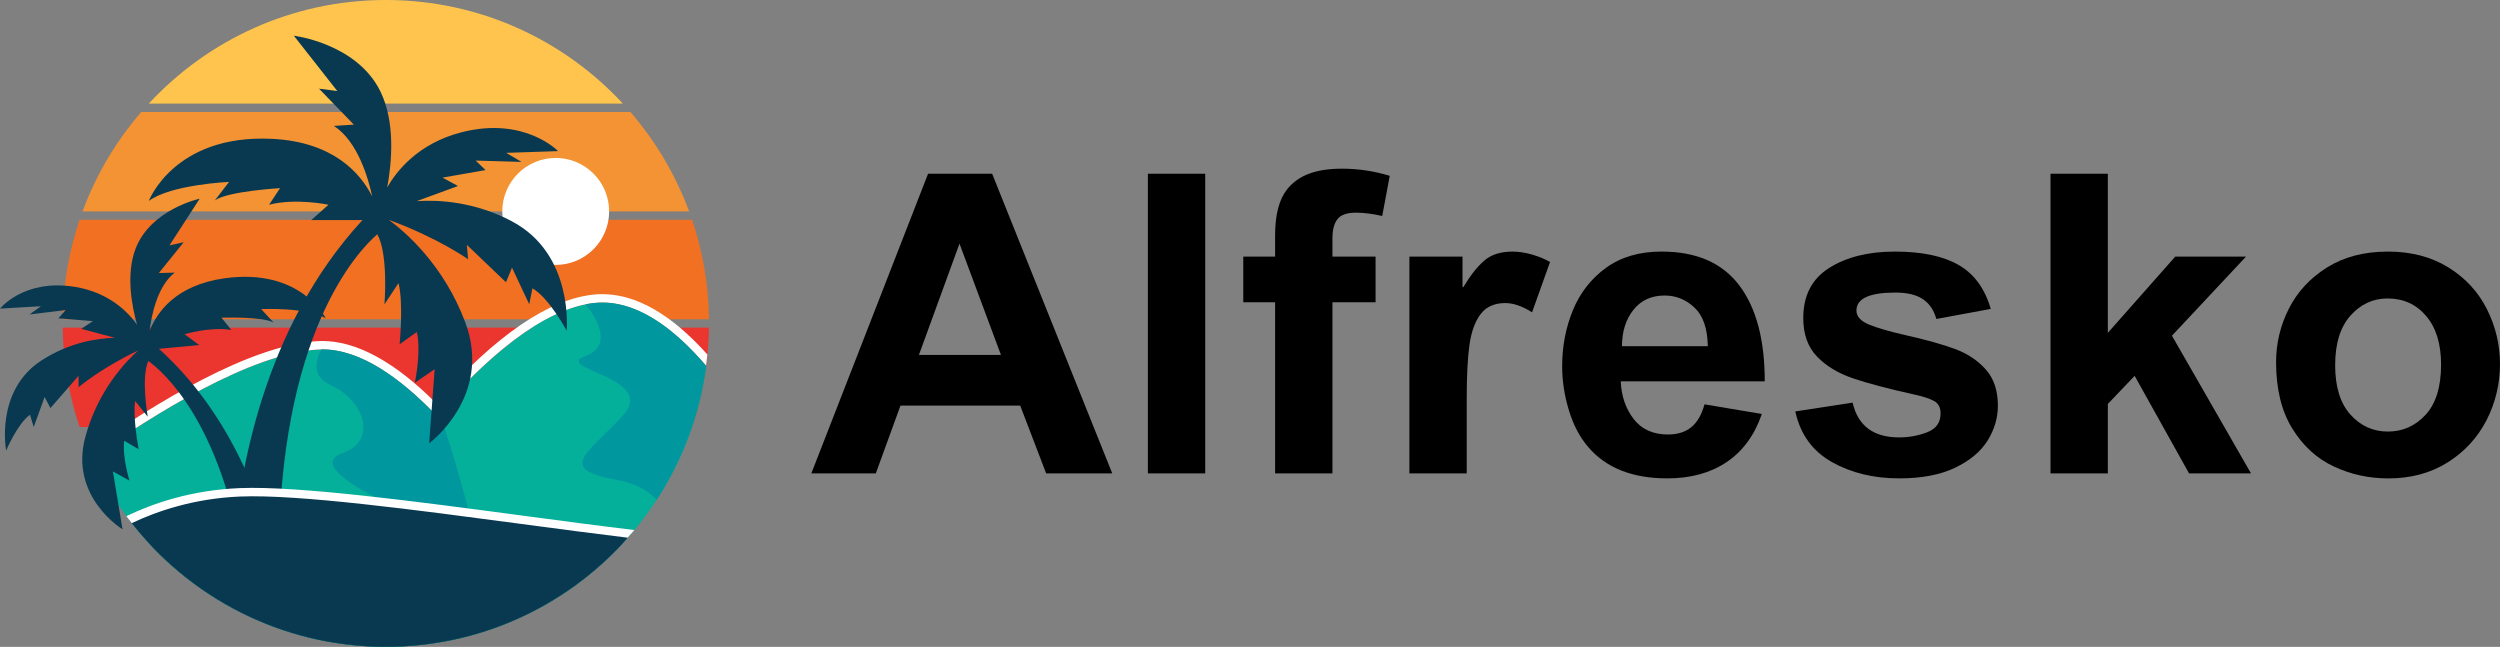 <?xml version="1.0" encoding="UTF-8"?>
<svg id="Layer_1" data-name="Layer 1" xmlns="http://www.w3.org/2000/svg" width="927.51" height="239.99" xmlns:xlink="http://www.w3.org/1999/xlink" viewBox="0 0 927.51 239.99">
  <rect x="0" y="0" width="927.51" height="239.99" fill="#808080" stroke="none"/>
  <defs>
    <style>
      .cls-1 {
        fill: #fff;
      }

      .cls-2 {
        fill: #f27022;
      }

      .cls-3 {
        clip-path: url(#clippath-2);
      }

      .cls-4 {
        fill: #ffc44d;
      }

      .cls-5 {
        fill: #eb362f;
      }

      .cls-6 {
        clip-path: url(#clippath-6);
      }

      .cls-7 {
        fill: #00979e;
      }

      .cls-8 {
        fill: #04b09a;
      }

      .cls-9 {
        clip-path: url(#clippath-7);
      }

      .cls-10 {
        clip-path: url(#clippath-1);
      }

      .cls-11 {
        clip-path: url(#clippath-4);
      }

      .cls-12 {
        clip-path: url(#clippath);
      }

      .cls-13 {
        fill: none;
      }

      .cls-14 {
        clip-path: url(#clippath-3);
      }

      .cls-15 {
        fill: #f49334;
      }

      .cls-16 {
        clip-path: url(#clippath-5);
      }

      .cls-17 {
        fill: #093950;
      }
    </style>
    <clipPath id="clippath">
      <rect class="cls-13" x="22.99" y="81.51" width="240.04" height="37.05"/>
    </clipPath>
    <clipPath id="clippath-1">
      <rect class="cls-13" x="22.99" y="121.29" width="240.04" height="37.44"/>
    </clipPath>
    <clipPath id="clippath-2">
      <rect class="cls-13" x="54.95" y="201.23" width="176.15" height="38.76"/>
    </clipPath>
    <clipPath id="clippath-3">
      <rect class="cls-13" x="53.99" width="177.33" height="39.32"/>
    </clipPath>
    <clipPath id="clippath-4">
      <rect class="cls-13" x="33.99" y="111.93" width="228.28" height="128.06"/>
    </clipPath>
    <clipPath id="clippath-5">
      <rect class="cls-13" x="32.66" y="108.66" width="230.39" height="61.33"/>
    </clipPath>
    <clipPath id="clippath-6">
      <rect class="cls-13" x="213.99" y="111.32" width="49.06" height="74.67"/>
    </clipPath>
    <clipPath id="clippath-7">
      <rect class="cls-13" x="47.54" y="182.52" width="186.67" height="57.47"/>
    </clipPath>
  </defs>
  <g class="cls-12">
    <path class="cls-2" d="m263.04,118.44c-.17-12.89-2.35-25.28-6.27-36.89H29.52c-3.92,11.6-6.1,24-6.27,36.89h239.78"/>
  </g>
  <path class="cls-15" d="m30.63,78.44h225.04c-5.03-13.63-12.46-26.09-21.78-36.88H52.4c-9.32,10.79-16.75,23.25-21.78,36.88"/>
  <g class="cls-10">
    <path class="cls-5" d="m256.77,158.43c3.92-11.6,6.1-23.99,6.27-36.88H23.26c.17,12.89,2.35,25.28,6.27,36.88h227.25"/>
  </g>
  <g class="cls-3">
    <path class="cls-17" d="m55.2,201.55c21.9,23.64,53.19,38.44,87.95,38.44s66.05-14.8,87.95-38.44H55.2"/>
  </g>
  <g class="cls-14">
    <path class="cls-4" d="m231.09,38.44C209.19,14.8,177.9,0,143.15,0S77.1,14.8,55.2,38.44h175.9"/>
  </g>
  <path class="cls-1" d="m225.99,78.44c0,10.96-8.88,19.84-19.82,19.84s-19.82-8.88-19.82-19.84,8.88-19.84,19.82-19.84,19.82,8.88,19.82,19.84"/>
  <g class="cls-11">
    <path class="cls-8" d="m262,135.76c-12.07-14.15-26.23-24.72-41.05-23.4-19.72,1.76-41.6,21.46-59.16,41.69-13.52-14.13-29.08-25.31-43.97-24.38-24.98,1.56-61.17,24.23-83.74,40.16,18.91,41.37,60.64,70.12,109.07,70.12,60.86,0,111.14-45.4,118.85-104.2"/>
  </g>
  <g class="cls-16">
    <path class="cls-1" d="m34.25,169.71c22.58-15.91,58.65-38.47,83.57-40.03.58-.04,1.16-.06,1.75-.06,14.35,0,29.23,10.86,42.22,24.43,17.56-20.23,39.44-39.93,59.16-41.69.84-.08,1.68-.11,2.52-.11,13.89,0,27.1,10.13,38.48,23.44.19-1.38.35-2.76.49-4.16-13.27-14.85-26.37-22.4-38.97-22.4-.93,0-1.88.04-2.8.13-16.8,1.5-36.64,15.03-59,40.21-15.22-15.24-29.38-22.96-42.1-22.96-.65,0-1.3.02-1.94.06-24.82,1.55-59.6,22.63-84.67,40.25.42.97.85,1.94,1.3,2.9"/>
  </g>
  <path class="cls-17" d="m102.71,208.34c-5.94-24.38-18.26-55.97-43.75-78.94l14.96-1.38-5.44-4.01s9.37-2.89,17.35-1.59l-3.65-4.55s15.42-.53,19.37,1.84l-4.64-5.03s17.04-.8,23.95,3.42c0,0-9.2-18.85-37.61-14.85-17.96,2.53-25,12.51-27.75,19.5.62-5.19,2.69-16.45,9.31-21.61l-5.88.16,9.22-11.44-5.28,1.18,11.21-17.32s-18.15,3.89-23.78,18.54c-3.61,9.42-1.45,21.11.56,28.26-3.06-4.39-10.13-12.05-23.28-14.13-18.78-2.97-27.58,8.11-27.58,8.11l15.19-.89-4.22,3.05,13.35-1.61-2.64,3.04,12.77,1.05-4.3,2.86,12.44,3.32c-6.67.18-16.89,1.75-27.15,8.37-17.41,11.24-13.16,33.49-13.16,33.49,0,0,4.16-9.96,8.86-13.31l1.37,4.57,4.05-11.15,2.15,4.11,10.44-11.99v4.25s8.18-7.01,22.13-13.64c-4.31,3.8-14.85,14.53-19.61,32.03-6.07,22.29,13.79,34.33,13.79,34.33l-3.57-21.48,6.15,3.41s-2.74-8.71-1.95-14.79l5.36,3.15s-2.28-11.97-1.3-17.89l4.67,5.83s-2.57-14.36.2-20.68c5.65,4.07,26.67,22.4,35.2,74.41h12.5"/>
  <g class="cls-6">
    <path class="cls-7" d="m217.22,132.1c-12.71,4.68,26.96,7.79,13.87,22.08s-24.91,19.74-2.13,23.9c7.17,1.31,11.75,4.12,14.66,7.36,9.55-14.65,15.99-31.53,18.38-49.68-12.07-14.15-26.23-24.72-41.05-23.4-1.23.11-2.47.29-3.72.54,0,0,12.71,14.53,0,19.2"/>
  </g>
  <path class="cls-7" d="m174.06,190.26s-5.13-20.29-11.15-37.49c-.38.43-.75.85-1.13,1.29-13.1-13.68-28.11-24.6-42.57-24.43-2.39,4.67-3.27,10.18,3.27,13.13,12.72,5.71,17.91,20.78,4.41,25.45-13.49,4.67,16.24,18.2,16.24,18.2l30.92,3.85"/>
  <path class="cls-17" d="m189.8,82.03c-13.69-7.16-26.75-7.96-35.17-7.41l15.29-5.61-5.74-3.11,15.96-2.8-3.67-3.52,17.01.48-5.67-3.35,19.24-.64s-12.38-12.94-35.69-7.03c-16.33,4.15-24.36,14.6-27.7,20.49,1.71-9.24,3.08-24.22-2.56-35.67-8.78-17.82-32.09-20.61-32.09-20.61l16.13,20.53-6.79-.88,12.93,13.34-7.42.47c8.93,5.74,12.84,19.68,14.22,26.16-4.27-8.49-14.29-20.25-37.21-21.36-36.25-1.76-45.67,23.05-45.67,23.05,8.22-6.11,29.78-7.07,29.78-7.07l-5.27,6.87c4.71-3.44,24.19-4.55,24.19-4.55l-4.07,6.15c9.9-2.56,22.04,0,22.04,0l-6.39,5.68h19.01c-37.03,40.07-46.27,94.86-48.36,126.41h17.28c-.01-84.06,29.2-114.74,36.57-121.15,4.21,7.64,2.64,26.03,2.64,26.03l5.22-7.89c1.91,7.35.42,22.69.42,22.69l6.39-4.58c1.7,7.56-.75,18.85-.75,18.85l7.35-5.01-2.03,27.48s23.64-17.47,13.41-44.84c-8.02-21.49-22.53-33.79-28.4-38.08,18.33,6.74,29.44,14.63,29.44,14.63l-.48-5.35,14.53,13.9,2.23-5.43,6.39,13.58,1.2-5.91c6.31,3.68,12.69,15.74,12.69,15.74,0,0,2.79-28.52-20.44-40.66"/>
  <g class="cls-9">
    <path class="cls-17" d="m234.15,198.08c-45.99-5.46-115.57-16.6-145.05-15.42-17.54.7-31.6,5.54-41.22,10.15,21.91,28.65,56.43,47.14,95.27,47.14,36.4,0,69.02-16.24,91-41.88"/>
  </g>
  <path class="cls-1" d="m48.86,194.09c9.47-4.49,23.23-9.19,40.29-9.88,21.51-.88,65.49,5.01,104.3,10.18,13.97,1.86,27.47,3.66,39.45,5.1.83-.94,1.65-1.89,2.45-2.85-12.46-1.47-26.72-3.37-41.49-5.34-38.93-5.19-83.05-11.08-104.83-10.21-18.06.72-32.4,5.7-42.14,10.41.65.86,1.3,1.73,1.97,2.58"/>
  <path d="m412.67,175.63h-24.54l-9.63-25.15h-44.42l-9.15,25.15h-23.92l43.31-111.17h23.77l44.56,111.17h.02Zm-71.75-43.94h30.44l-15.38-41.31-15.06,41.31Z"/>
  <path d="m447.14,175.63h-21.27v-111.17h21.27v111.17Z"/>
  <path d="m477.56,70.19c2.07-2.58,4.76-4.49,8.06-5.73,3.32-1.25,7.41-1.88,12.27-1.88,6.01,0,11.92.89,17.71,2.65l-2.79,14.9c-3.63-.82-6.89-1.23-9.79-1.23-3.31,0-5.58.81-6.83,2.42-1.24,1.6-1.85,3.95-1.85,7.04v6.83h16v16.94h-16v63.5h-21.27v-63.5h-11.81v-16.94h11.81v-7.92c0-7.65,1.5-13.34,4.5-17.08h-.01Z"/>
  <path d="m561.09,93.34c2.28,0,4.69.36,7.23,1.08s4.79,1.66,6.75,2.79l-6.67,18.65c-3.63-2.28-6.94-3.42-9.94-3.42-4.04,0-7.1,1.38-9.17,4.13-2.07,2.74-3.45,6.56-4.13,11.48-.67,4.92-1,11.46-1,19.63v27.96h-21.27v-80.44h19.71v11.33h.31c2.59-4.34,5.19-7.63,7.77-9.85s6.05-3.33,10.4-3.33h0Z"/>
  <path d="m616.52,93.34c12.83,0,22.41,4.17,28.73,12.5s9.48,20.21,9.48,35.63h-53.42c.21,5.39,1.78,10.03,4.73,13.92,2.96,3.88,7.23,5.81,12.81,5.81,3.53,0,6.4-.9,8.63-2.71,2.22-1.82,3.85-4.65,4.9-8.48l21.27,3.58c-2.7,7.86-7.05,13.81-13.06,17.85-6,4.03-13.35,6.04-22.04,6.04-12.93,0-22.71-3.88-29.33-11.65-3.11-3.61-5.5-8.16-7.17-13.65-1.66-5.48-2.48-10.92-2.48-16.31,0-7.34,1.32-14.26,3.96-20.73,2.65-6.47,6.74-11.72,12.27-15.75,5.54-4.04,12.45-6.06,20.73-6.06h-.01Zm-14.75,35.09h31.83c-.1-6.51-1.73-11.27-4.9-14.27-3.16-3.01-6.85-4.52-11.1-4.52-4.96,0-8.84,1.79-11.65,5.38-2.79,3.57-4.19,8.04-4.19,13.42h.01Z"/>
  <path d="m703.01,93.34c10.04,0,17.93,1.66,23.67,4.98,5.75,3.31,9.71,8.74,11.9,16.29l-20.19,3.73c-.93-3.32-2.61-5.78-5.04-7.38-2.43-1.61-5.82-2.42-10.17-2.42-9.63,0-14.44,2.23-14.44,6.69,0,2.17,1.57,3.91,4.73,5.21,3.15,1.29,7.73,2.61,13.73,3.96,7.36,1.66,13.36,3.33,18.02,5.04,4.65,1.71,8.48,4.24,11.48,7.6,3.01,3.36,4.52,7.84,4.52,13.44,0,4.56-1.27,8.88-3.81,12.96s-6.56,7.45-12.04,10.08c-5.49,2.64-12.42,3.96-20.79,3.96-9.42,0-17.72-2.01-24.92-6.04-7.2-4.04-11.73-10.3-13.6-18.79l21.27-3.27c1.97,8.6,7.72,12.9,17.25,12.9,3.72,0,7.21-.65,10.48-1.94,3.26-1.29,4.9-3.59,4.9-6.92,0-2.17-.76-3.69-2.27-4.56-1.5-.89-3.91-1.69-7.21-2.42-9.83-2.18-17.49-4.2-22.98-6.06s-9.94-4.55-13.35-8.06c-3.42-3.53-5.13-8.29-5.13-14.29,0-8.39,3.21-14.59,9.63-18.63,6.42-4.04,14.54-6.06,24.38-6.06h-.02Z"/>
  <path d="m782.03,123.47l25-28.27h26.25l-27.48,29.35,29.33,51.08h-22.98l-20.19-36.19-9.94,10.42v25.77h-21.27v-111.17h21.27v59h0Z"/>
  <path d="m885.91,93.34c8.69,0,16.19,1.97,22.5,5.9,6.32,3.93,11.08,9.11,14.29,15.54,3.21,6.42,4.81,13.2,4.81,20.33s-1.68,14.41-5.04,20.88-8.18,11.68-14.44,15.6c-6.27,3.93-13.58,5.9-21.96,5.9-7.16,0-13.89-1.47-20.21-4.42-6.31-2.94-11.45-7.65-15.44-14.13-3.99-6.47-5.98-14.67-5.98-24.6,0-6.94,1.57-13.55,4.73-19.81,3.17-6.26,7.88-11.36,14.15-15.29,6.26-3.93,13.79-5.9,22.58-5.9h.01Zm-19.56,42.08c0,8.07,1.89,14.2,5.67,18.4,3.78,4.2,8.41,6.29,13.9,6.29s10.15-2.07,13.98-6.21c3.83-4.15,5.75-10.36,5.75-18.65,0-7.65-1.84-13.65-5.52-18-3.68-4.34-8.47-6.52-14.35-6.52-5.39,0-9.97,2.13-13.75,6.38-3.78,4.24-5.67,10.34-5.67,18.31h-.01Z"/>
</svg>